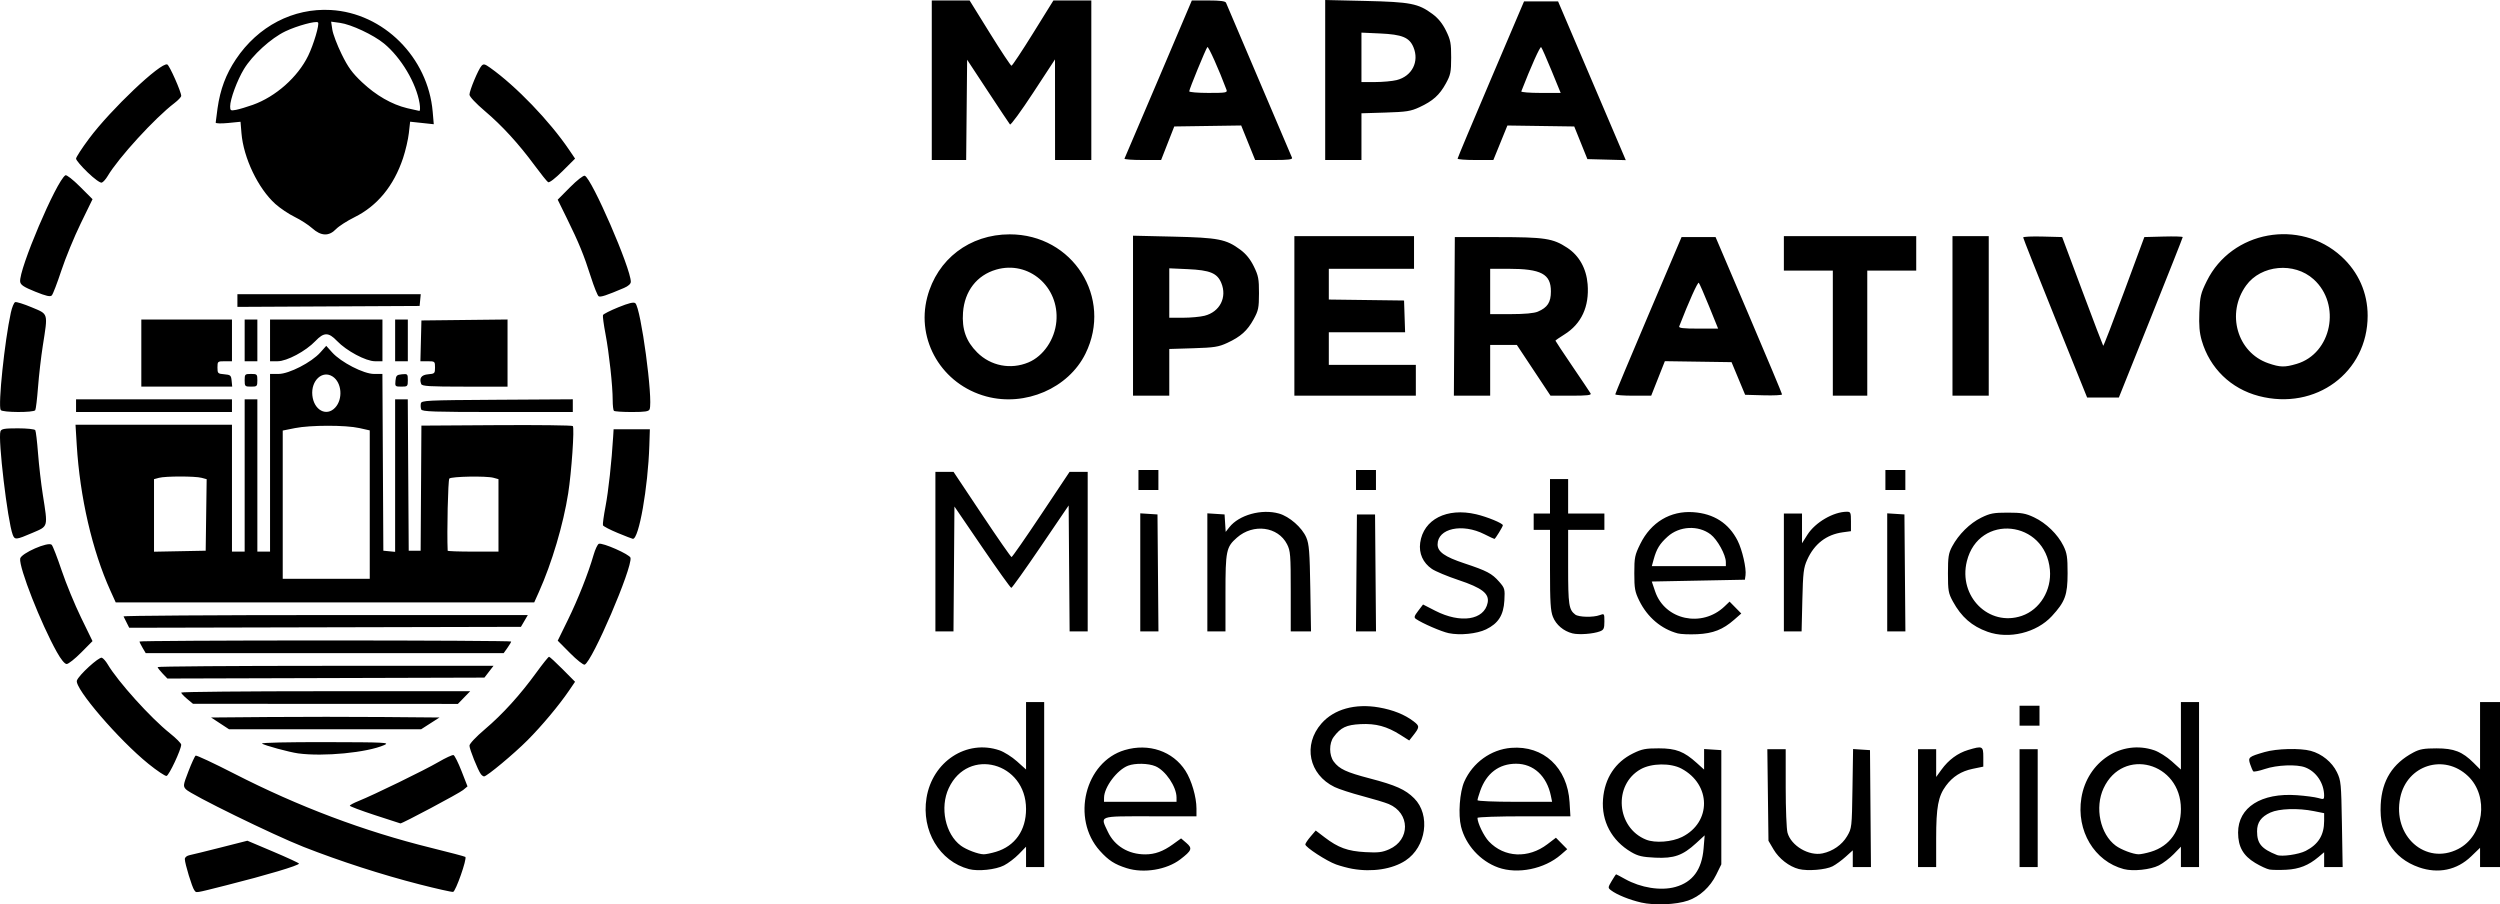<?xml version="1.0" encoding="UTF-8" standalone="no"?>
<!-- Created with Inkscape (http://www.inkscape.org/) -->

<svg
   version="1.1"
   id="svg1"
   width="1838.599"
   height="665.096"
   viewBox="0 0 1838.599 665.096"
   xmlns="http://www.w3.org/2000/svg"
   xmlns:svg="http://www.w3.org/2000/svg">
  <defs
     id="defs1" />
  <g
     id="g1"
     transform="translate(-104.068,-6.323)">
    <path
       style="fill:#000000"
       d="m 1311.09,670.083 c -8.595,-1.959 -18.015,-5.777 -22.203,-8.998 -2.36,-1.815 -2.344,-2.057 0.465,-6.817 1.601,-2.714 3.077,-4.935 3.279,-4.935 0.202,0 3.153,1.557 6.558,3.46 11.598,6.482 26.314,8.812 36.969,5.852 12.752,-3.542 19.511,-12.73 20.791,-28.264 l 0.8,-9.714 -6.306,5.785 c -9.837,9.024 -16.261,11.296 -30.073,10.635 -9.513,-0.455 -12.633,-1.185 -17.663,-4.132 -14.369,-8.421 -22.006,-22.782 -20.709,-38.941 1.237,-15.409 8.974,-27.184 22.095,-33.628 6.499,-3.192 9.185,-3.718 18.909,-3.704 12.74,0.018 18.541,2.264 28.06,10.864 l 5.273,4.764 v -7.562 -7.562 l 6.333,0.406 6.333,0.406 v 42 42 l -3.748,7.632 c -4.41,8.979 -12.124,16.051 -20.741,19.013 -8.802,3.025 -24.569,3.684 -34.422,1.438 z m 30.019,-48.221 c 21.74,-10.833 21.495,-38.603 -0.442,-50.278 -7.964,-4.238 -21.99,-4.043 -29.945,0.416 -20.397,11.434 -17.964,43.09 3.985,51.849 6.646,2.653 18.949,1.726 26.402,-1.988 z M 246.969,661 C 245.382,659.052 240,641.409 240,638.156 c 0,-1.357 1.428,-2.511 3.667,-2.962 2.017,-0.406 12.367,-2.951 23,-5.655 L 286,624.622 l 18.948,8.022 c 10.422,4.412 18.972,8.371 19,8.798 0.09,1.35 -24.07,8.559 -53.51,15.966 -24.141,6.074 -21.745,5.707 -23.469,3.591 z m 165.597,-4.284 c -27.667,-7.083 -58.465,-17.037 -85.232,-27.548 -22.286,-8.751 -83.046,-38.5 -86.557,-42.38 -2.131,-2.355 -2.026,-3.092 1.904,-13.283 2.288,-5.934 4.662,-11.099 5.275,-11.478 0.613,-0.379 13.324,5.568 28.246,13.216 47.355,24.268 95.534,42.424 144.988,54.636 13.488,3.331 24.793,6.326 25.124,6.657 1.334,1.334 -7.12,25.452 -9.018,25.726 -1.079,0.156 -12.208,-2.339 -24.73,-5.545 z M 816.667,645.494 c -21.671,-5.726 -35.087,-28.214 -31.206,-52.31 4.316,-26.803 29.515,-43.277 53.628,-35.061 3.426,1.167 9.233,4.823 12.904,8.124 l 6.674,6.001 V 547.457 522.667 H 865.333 872 v 60.667 60.667 h -6.667 -6.667 v -7.494 -7.494 l -5.278,5.439 c -2.903,2.991 -7.835,6.743 -10.961,8.338 -6.149,3.137 -19.015,4.488 -25.761,2.706 z m 19.848,-12.715 c 14.03,-4.222 22.152,-15.761 22.152,-31.468 0,-34.336 -42.658,-45.828 -56.865,-15.32 -6.65,14.281 -2.523,33.801 8.942,42.289 3.97,2.939 12.697,6.244 16.711,6.328 1.533,0.032 5.611,-0.791 9.06,-1.829 z m 96.152,12.023 c -8.895,-2.813 -13.372,-5.711 -19.704,-12.754 -21.288,-23.677 -11,-65.4 18.269,-74.092 17.658,-5.244 35.417,0.804 44.661,15.21 4.518,7.041 8.107,19.34 8.107,27.781 v 5.72 h -34 c -38.683,0 -36.838,-0.674 -31.168,11.387 4.905,10.435 15.115,16.613 27.457,16.613 7.143,0 13.171,-2.19 20.387,-7.407 l 6.01,-4.345 3.895,3.35 c 4.61,3.965 4.031,5.536 -4.433,12.035 -10.019,7.693 -26.918,10.476 -39.482,6.502 z m 36.667,-51.972 c 0,-7.916 -8.1,-19.893 -15.562,-23.011 -5.199,-2.172 -14.813,-2.366 -20.018,-0.404 -8.109,3.057 -17.648,15.75 -17.724,23.585 l -0.029,3 h 26.667 26.667 z m 129.333,52.458 c -3.3,-0.586 -8.7,-2.031 -12,-3.212 -6.934,-2.48 -22.693,-12.746 -22.613,-14.732 0.03,-0.739 1.763,-3.341 3.851,-5.782 l 3.797,-4.438 6.482,4.956 c 10.046,7.681 17.006,10.222 29.943,10.931 9.564,0.525 12.482,0.177 17.631,-2.1 15.635,-6.916 15.419,-26.611 -0.363,-33.268 -2.601,-1.097 -11.325,-3.732 -19.387,-5.857 -8.062,-2.124 -17.255,-5.12 -20.43,-6.657 -18.969,-9.183 -23.462,-31.041 -9.613,-46.774 9.24,-10.497 24.688,-14.802 42.208,-11.762 10.348,1.796 18.939,5.237 25.428,10.187 4.707,3.59 4.666,4.273 -0.66,11.007 l -2.468,3.121 -6.43,-4.078 c -9.967,-6.321 -18.102,-8.519 -29.41,-7.948 -10.451,0.528 -14.549,2.486 -19.733,9.429 -3.461,4.636 -3.434,13.445 0.057,18.128 4.062,5.45 9.196,7.848 26.479,12.367 19.121,5 26.212,8.176 32.666,14.63 12.171,12.171 8.896,35.72 -6.364,45.773 -9.625,6.341 -24.535,8.661 -39.071,6.079 z m 107.205,-0.977 c -13.125,-4.691 -23.922,-16.571 -27.283,-30.019 -2.212,-8.853 -1.022,-25.503 2.368,-33.121 6.222,-13.983 19.633,-23.656 34.447,-24.845 23.819,-1.912 41.464,14.51 42.988,40.008 l 0.618,10.333 h -34.171 c -18.794,0 -34.171,0.525 -34.171,1.166 0,3.719 4.717,13.46 8.39,17.325 11.335,11.929 29.004,12.747 43.091,1.993 l 6.211,-4.741 4.154,4.219 4.154,4.219 -4.667,4.059 c -12.071,10.499 -31.808,14.522 -46.129,9.403 z m 38.785,-52.644 c -3.008,-14.661 -12.763,-23.667 -25.637,-23.667 -12.522,0 -21.764,6.996 -26.326,19.926 -1.114,3.159 -2.026,6.267 -2.026,6.908 0,0.641 12.348,1.166 27.439,1.166 h 27.439 z m 182.325,53.773 c -7.098,-1.812 -14.581,-7.617 -18.574,-14.41 l -3.74,-6.363 -0.417,-33.667 -0.416,-33.667 h 6.75 6.75 l 0.01,28.333 c 0,15.583 0.598,30.46 1.32,33.059 2.679,9.642 15.725,17.338 25.784,15.211 7.551,-1.597 14.349,-6.347 18.019,-12.589 3.488,-5.933 3.542,-6.409 3.983,-35.083 l 0.447,-29.068 6.22,0.402 6.22,0.402 0.352,43 0.352,43 h -6.685 -6.685 v -6.155 -6.155 l -5.254,4.746 c -2.889,2.611 -7.212,5.759 -9.606,6.997 -4.969,2.57 -18.376,3.653 -24.826,2.007 z M 1666,645.494 c -21.671,-5.726 -35.087,-28.214 -31.206,-52.31 4.316,-26.803 29.515,-43.277 53.627,-35.061 3.426,1.167 9.233,4.823 12.904,8.124 l 6.674,6.001 v -24.79 -24.79 h 6.667 6.667 v 60.667 60.667 H 1714.667 1708 v -7.494 -7.494 l -5.278,5.439 c -2.903,2.991 -7.835,6.743 -10.961,8.338 -6.149,3.137 -19.015,4.488 -25.761,2.706 z m 19.848,-12.715 C 1699.878,628.557 1708,617.018 1708,601.311 c 0,-34.336 -42.658,-45.828 -56.865,-15.32 -6.65,14.281 -2.523,33.801 8.942,42.289 3.97,2.939 12.697,6.244 16.711,6.328 1.533,0.032 5.611,-0.791 9.06,-1.829 z m 87.302,13.029 c -1.934,-0.343 -6.687,-2.54 -10.563,-4.882 -8.831,-5.338 -12.535,-11.916 -12.54,-22.27 -0.01,-18.577 17.022,-29.402 43.286,-27.513 6.233,0.448 13.283,1.383 15.667,2.076 3.95,1.15 4.333,1.004 4.326,-1.646 -0.024,-9.248 -5.742,-17.797 -13.988,-20.914 -6.249,-2.362 -20.772,-1.776 -29.529,1.192 -4.295,1.455 -8.177,2.234 -8.627,1.731 -0.45,-0.504 -1.467,-2.862 -2.261,-5.241 -1.691,-5.068 -1.165,-5.509 10.659,-8.945 8.782,-2.552 26.011,-2.995 33.895,-0.872 8.182,2.203 15.661,8.289 19.244,15.66 2.985,6.139 3.179,8.156 3.689,38.149 l 0.538,31.667 h -6.805 -6.805 v -5.452 -5.452 l -4.178,3.516 c -7.29,6.134 -14.188,8.869 -23.607,9.358 -4.885,0.254 -10.464,0.181 -12.398,-0.162 z m 26.615,-13.702 c 9.333,-4.786 13.568,-11.657 13.568,-22.009 v -5.729 l -7.556,-1.517 c -11.598,-2.329 -25.521,-1.878 -31.934,1.034 -6.888,3.128 -9.843,7.275 -9.843,13.811 0,9.05 3.216,12.875 14.667,17.445 3.468,1.384 15.997,-0.418 21.099,-3.034 z m 83.345,12.092 c -19.291,-6.667 -29.389,-23.227 -28.182,-46.221 0.93,-17.726 8.705,-30.107 24.012,-38.237 4.667,-2.479 7.823,-3.042 17.06,-3.042 12.856,0 19.025,2.416 27.298,10.688 l 4.702,4.702 v -24.711 -24.711 h 7.333 7.333 v 60.667 60.667 H 1935.333 1928 v -7.088 -7.088 l -6.583,6.345 c -10.435,10.058 -24.131,12.929 -38.307,8.03 z m 28.765,-13.468 c 19,-9.693 22.928,-38.778 7.247,-53.659 -17.616,-16.716 -44.873,-8.083 -49.827,15.781 -5.879,28.319 18.613,50.105 42.581,37.877 z m -397.209,-30.064 v -43.333 h 6.667 6.667 v 10.2 10.2 l 3.909,-5.396 c 5.202,-7.181 11.933,-12.15 19.576,-14.45 10.581,-3.184 11.182,-2.906 11.182,5.179 v 7.067 l -7.739,1.598 c -8.509,1.758 -14.748,5.699 -19.747,12.475 -5.699,7.725 -7.181,15.711 -7.181,38.702 v 21.091 h -6.667 -6.667 z m 74.667,0 v -43.333 h 6.667 6.667 v 43.333 43.333 H 1596 h -6.667 z m -1209.667,5.104 c -10.083,-3.31 -18.331,-6.413 -18.328,-6.895 0.003,-0.482 2.853,-2.019 6.333,-3.416 11.243,-4.513 48.712,-22.782 58.719,-28.629 5.348,-3.125 10.395,-5.458 11.215,-5.185 0.82,0.273 3.471,5.565 5.889,11.759 l 4.398,11.262 -3.223,2.667 c -2.973,2.46 -44.938,24.799 -46.139,24.562 -0.292,-0.058 -8.781,-2.814 -18.864,-6.124 z M 213.244,568.084 c -21.805,-17.608 -54.431,-55.575 -52.631,-61.246 1.222,-3.85 16.253,-17.601 18.357,-16.794 1.012,0.388 2.899,2.5 4.195,4.693 7.587,12.844 31.618,39.5 45.837,50.844 4.583,3.657 8.333,7.439 8.333,8.405 0,3.548 -8.985,22.691 -10.796,23.002 -1.029,0.177 -7.011,-3.83 -13.293,-8.903 z m 244.487,7.582 c -2.174,-2.87 -8.397,-18.391 -8.397,-20.944 0,-1.412 4.77,-6.484 11.356,-12.076 13.065,-11.092 25.837,-25.165 37.875,-41.734 4.627,-6.369 8.809,-11.58 9.293,-11.58 0.484,0 4.986,4.137 10.004,9.194 l 9.124,9.194 -4.403,6.472 c -7.37,10.833 -19.997,25.931 -30.56,36.537 -9.989,10.031 -29.89,26.602 -31.947,26.602 -0.596,0 -1.651,-0.75 -2.345,-1.667 z M 323.333,560.393 c -6.458,-0.873 -25.222,-5.978 -26.6,-7.236 -0.717,-0.655 19.522,-1.109 46.667,-1.048 44.3,0.101 47.58,0.264 43.267,2.157 -12.683,5.566 -44.627,8.657 -63.333,6.127 z m -57.406,-22.059 -6.594,-4.333 42.43,-0.352 c 23.336,-0.194 61.123,-0.194 83.971,0 l 41.541,0.352 -6.754,4.333 -6.754,4.333 h -70.622 -70.622 z m 1323.406,-5.667 v -7.333 h 7.333 7.333 v 7.333 7.333 h -7.333 -7.333 z M 241.655,520.297 c -2.39,-1.997 -4.34,-4.081 -4.333,-4.631 0.007,-0.55 47.83,-1 106.274,-1 h 106.262 l -4.523,4.667 -4.523,4.667 -97.405,-0.036 L 246,523.928 Z M 223.59,501.601 C 221.615,499.54 220,497.437 220,496.927 c 0,-0.51 55.577,-0.927 123.504,-0.927 h 123.504 l -3.342,4.333 -3.342,4.333 -116.573,0.341 -116.573,0.341 z m 299.713,-14.965 -9.068,-9.138 7.393,-15.082 c 7.534,-15.371 15.065,-34.402 18.98,-47.963 1.198,-4.151 2.94,-7.839 3.871,-8.196 2.698,-1.035 22.8,7.841 23.29,10.284 1.472,7.333 -28.198,76.47 -33.728,78.592 -0.918,0.352 -5.751,-3.471 -10.738,-8.497 z m -377.502,-0.904 c -11.678,-20.882 -27.855,-62.116 -26.898,-68.562 0.581,-3.916 20.807,-12.776 23.205,-10.165 0.839,0.914 4.132,9.414 7.318,18.889 3.185,9.475 9.592,25.035 14.236,34.577 l 8.445,17.35 -8.348,8.423 c -4.591,4.633 -9.386,8.423 -10.655,8.423 -1.46,0 -4.14,-3.279 -7.303,-8.934 z m 63.153,-2.938 c -1.258,-2.13 -2.287,-4.23 -2.287,-4.667 0,-0.437 61.5,-0.794 136.667,-0.794 75.167,0 136.667,0.357 136.667,0.794 0,0.437 -1.241,2.537 -2.757,4.667 l -2.757,3.872 H 342.863 211.242 Z m 960.524,-10.826 c -5.358,-1.123 -19.448,-7.234 -24.051,-10.431 -1.59,-1.104 -1.317,-2.097 1.648,-5.984 l 3.555,-4.66 9.018,4.621 c 18.578,9.519 35.943,6.866 38.492,-5.881 1.348,-6.739 -4.043,-10.936 -21.532,-16.763 -8.083,-2.693 -16.841,-6.354 -19.462,-8.135 -6.556,-4.455 -9.687,-11.434 -8.62,-19.217 2.361,-17.229 19.63,-26.033 41.169,-20.99 8.124,1.902 19.638,6.646 19.638,8.09 0,0.984 -5.571,10.049 -6.176,10.049 -0.319,0 -3.642,-1.552 -7.385,-3.449 -16.298,-8.259 -34.439,-4.301 -34.439,7.513 0,5.39 5.232,9.093 19.58,13.86 16.748,5.563 20.356,7.466 25.695,13.546 4.128,4.702 4.313,5.37 3.832,13.882 -0.606,10.729 -4.482,16.817 -13.477,21.172 -6.751,3.268 -19.162,4.523 -27.485,2.778 z m 91.008,0.158 c -6.541,-1.659 -11.988,-6.271 -14.335,-12.136 C 1244.4,455.613 1244,449.164 1244,425.306 v -29.306 h -6 -6 v -6 -6 h 6 6 v -12.667 -12.667 h 6.667 6.667 v 12.667 12.667 H 1270.667 1284 v 6 6 h -13.333 -13.333 V 423.421 c 0,27.729 0.53,31.271 5.218,34.87 2.558,1.964 13.299,2.207 18.029,0.409 3.357,-1.276 3.42,-1.19 3.42,4.7 0,5.148 -0.466,6.177 -3.281,7.247 -4.987,1.896 -15.547,2.668 -20.233,1.48 z M 1338,472.167 c -12.152,-3.23 -22.376,-11.904 -28.337,-24.043 -3.216,-6.548 -3.663,-9.006 -3.663,-20.153 0,-11.661 0.357,-13.421 4.389,-21.611 7.854,-15.953 22.143,-24.519 38.965,-23.36 15.114,1.041 26.116,8.114 32.636,20.98 3.409,6.726 6.518,20.362 5.801,25.439 l -0.458,3.246 -34.242,0.667 -34.242,0.667 2.478,7.315 c 7.114,21.003 34.412,26.884 51.037,10.995 l 3.696,-3.533 4.304,4.371 4.304,4.371 -5.192,4.547 c -8.321,7.288 -15.541,10.126 -27.158,10.675 -5.674,0.268 -12.116,0.01 -14.316,-0.575 z m 35.32,-52.501 c -0.023,-5.297 -6.199,-16.518 -11.185,-20.321 -9.07,-6.918 -22.966,-6.202 -31.634,1.629 -5.829,5.266 -8.145,9.039 -10.246,16.692 l -1.373,5 h 27.226 27.226 z m 192.456,51.279 c -11.527,-4.117 -19.263,-10.883 -25.476,-22.279 -3.303,-6.059 -3.634,-7.944 -3.634,-20.667 0,-12.091 0.422,-14.791 3.095,-19.799 4.713,-8.831 13.039,-17.076 21.383,-21.173 6.527,-3.206 9.108,-3.694 19.522,-3.694 10.143,0 13.135,0.535 19.333,3.459 8.863,4.181 17.411,12.477 21.583,20.948 2.631,5.341 3.082,8.314 3.077,20.26 -0.01,15.928 -1.827,20.873 -11.566,31.439 -11.285,12.243 -31.495,17.158 -47.317,11.507 z m 25.193,-11.694 c 13.308,-4.535 22.042,-18.847 20.678,-33.886 -3.322,-36.642 -52.288,-41.685 -61.077,-6.291 -6.425,25.875 16.235,48.411 40.399,40.177 z M 792,412 v -58.667 h 6.664 6.664 l 20.884,31.333 c 11.486,17.233 21.291,31.333 21.789,31.333 0.498,0 10.303,-14.1 21.789,-31.333 l 20.884,-31.333 H 897.336 904 v 58.667 58.667 h -6.649 -6.649 L 890.351,424.365 890,378.063 869.42,408.365 c -11.319,16.666 -21.039,30.302 -21.599,30.302 -0.56,0 -10.199,-13.461 -21.42,-29.914 L 806,378.838 l -0.351,45.914 -0.351,45.914 H 798.649 792 Z m 150.667,15.26 V 383.854 l 6.333,0.406 6.333,0.406 0.352,43 0.352,43 h -6.685 -6.685 z m 49.333,0 V 383.854 l 6.333,0.406 6.333,0.406 0.41,6.416 0.41,6.416 2.688,-3.417 c 7.133,-9.068 23.725,-13.656 36.474,-10.087 7.698,2.155 17.014,10.322 20.134,17.65 2.053,4.821 2.502,10.517 2.943,37.355 l 0.521,31.667 h -7.456 -7.456 v -29.386 c 0,-26.949 -0.226,-29.829 -2.72,-34.719 -6.632,-12.999 -24.825,-15.399 -36.829,-4.859 -7.906,6.941 -8.451,9.58 -8.451,40.922 v 28.043 H 998.667 992 Z m 109.648,0.406 0.352,-43 h 6.667 6.667 l 0.352,43 0.352,43 h -7.37 -7.37 z M 1416,427.333 v -43.333 h 6.667 6.667 v 10.928 10.928 l 3.982,-6.279 c 5.766,-9.092 19.132,-16.878 29.018,-16.902 2.739,-0.007 3,0.614 3,7.145 v 7.152 l -6.004,0.823 c -12.04,1.65 -20.911,8.494 -26.192,20.206 -2.652,5.882 -3.071,9.375 -3.556,29.667 l -0.55,23 H 1422.515 1416 Z m 76,-0.073 V 383.854 l 6.333,0.406 6.333,0.406 0.352,43 0.352,43 H 1498.685 1492 Z M 197.26,464.339 c -1.012,-2.02 -2.06,-4.123 -2.328,-4.673 -0.268,-0.55 66.518,-1 148.413,-1 h 148.901 l -2.531,4.333 -2.531,4.333 -144.042,0.339 -144.042,0.339 z M 185.267,440.735 c -13.371,-29.489 -22.428,-68.711 -24.77,-107.271 l -0.899,-14.797 h 57.534 57.534 v 46.667 46.667 H 279.333 284 v -56 -56 h 4.667 4.667 v 56 56 H 298 h 4.667 v -65.333 -65.333 h 6.22 c 7.714,0 24.261,-8.498 30.78,-15.808 L 344,260.667 l 4.333,4.82 c 6.544,7.279 23.207,15.847 30.818,15.847 h 6.157 l 0.346,65 0.346,65 4.333,0.418 4.333,0.418 v -56.084 -56.084 h 4.652 4.652 l 0.348,55.667 0.348,55.667 h 4.384 4.384 l 0.282,-46 0.282,-46 55.252,-0.348 c 30.388,-0.192 55.636,0.108 56.106,0.667 1.281,1.521 -0.937,33.738 -3.409,49.519 -3.571,22.798 -12.041,51.33 -21.483,72.371 l -3.497,7.793 H 343.068 189.166 Z M 376,377.428 v -54.572 l -7.667,-1.722 C 358.273,318.873 332.355,318.891 321,321.166 l -9,1.803 v 54.516 54.516 h 32 32 z m -120.305,7.605 0.361,-26.301 -3.695,-0.997 c -4.771,-1.287 -26.601,-1.292 -31.361,-0.007 l -3.667,0.99 v 26.678 26.678 l 19,-0.37 19,-0.37 z m 214.972,0.326 V 358.717 L 467,357.702 c -5.243,-1.451 -30.901,-1.001 -32.472,0.57 -0.97,0.97 -1.859,39.44 -1.225,53.061 0.017,0.367 8.431,0.667 18.698,0.667 h 18.667 z M 350.544,306.131 c 5.892,-6.272 4.929,-18.461 -1.808,-22.875 -7.542,-4.941 -16.072,2.941 -14.963,13.827 1.106,10.867 10.368,15.864 16.771,9.048 z m -237.127,93.422 c -3.784,-9.953 -10.999,-70.841 -9.008,-76.028 0.694,-1.808 2.935,-2.192 12.804,-2.192 6.617,0 12.335,0.602 12.796,1.347 0.458,0.741 1.37,8.391 2.028,17 0.657,8.609 2.232,22.253 3.499,30.32 3.833,24.407 4.168,23.154 -7.535,28.182 -12.156,5.222 -13.086,5.31 -14.583,1.371 z m 444.934,-1.272 c -5.674,-2.347 -10.553,-4.885 -10.843,-5.64 -0.29,-0.755 0.566,-7.058 1.902,-14.007 2.094,-10.894 4.512,-33.025 5.605,-51.301 l 0.319,-5.333 H 568.667 582 l -0.382,12 c -0.985,30.909 -7.696,68.919 -12.114,68.608 -0.46,-0.033 -5.479,-1.979 -11.153,-4.326 z m 382.983,-38.948 v -7.333 H 948.667 956 v 7.333 7.333 h -7.333 -7.333 z m 160,0 v -7.333 h 7.333 7.333 v 7.333 7.333 h -7.333 -7.333 z m 389.333,0 v -7.333 h 7.333 7.333 v 7.333 7.333 H 1498 1490.667 Z M 104.583,307.864 c -2.058,-3.331 2.86,-50.527 7.463,-71.623 0.851,-3.9 2.278,-7.372 3.171,-7.715 0.893,-0.343 6.384,1.377 12.203,3.82 12.375,5.197 11.969,3.781 8.115,28.319 -1.267,8.067 -2.841,21.711 -3.499,30.32 -0.657,8.609 -1.57,16.259 -2.028,17 -1.15,1.861 -24.269,1.749 -25.426,-0.123 z M 160,304.667 v -4.667 h 57.333 57.333 v 4.667 4.667 H 217.333 160 Z m 253.845,2.745 c -0.406,-1.057 -0.529,-3.007 -0.273,-4.333 0.438,-2.273 3.644,-2.431 56.113,-2.759 l 55.649,-0.348 v 4.681 4.681 h -55.375 c -46.995,0 -55.487,-0.291 -56.113,-1.922 z m 141.71,1.033 c -0.489,-0.489 -0.889,-3.985 -0.889,-7.768 0,-10.561 -2.611,-34.6 -5.283,-48.641 -1.322,-6.948 -2.161,-13.248 -1.864,-14 0.297,-0.752 5.395,-3.335 11.328,-5.739 7.725,-3.13 11.262,-3.978 12.457,-2.986 4.087,3.392 13.204,71.003 10.519,78.002 -0.616,1.605 -3.314,2.022 -13.078,2.022 -6.766,0 -12.702,-0.4 -13.191,-0.889 z M 829.483,297.893 c -32.541,-8.751 -51.803,-41.067 -43.494,-72.968 7.296,-28.01 31.232,-46.258 60.678,-46.258 46.396,0 75.966,46.575 55.702,87.737 -12.535,25.462 -44.288,39.18 -72.886,31.489 z m 30.949,-25.047 c 10.989,-4.605 19.343,-16.85 20.532,-30.095 2.293,-25.541 -20.398,-45.088 -44.281,-38.145 -14.213,4.132 -23.254,15.83 -24.382,31.55 -0.887,12.361 2.241,21.18 10.412,29.351 9.961,9.961 24.646,12.819 37.72,7.34 z m 904.902,24.735 c -20.599,-5.384 -36.103,-20.432 -42.019,-40.781 -1.677,-5.77 -2.14,-11.247 -1.756,-20.799 0.471,-11.735 0.992,-13.921 5.484,-23.01 18.257,-36.941 68.341,-46.073 99.001,-18.051 12.509,11.433 19.289,26.745 19.289,43.566 0,41.741 -38.252,69.988 -80,59.076 z m 27.837,-23.656 c 25.715,-7.637 32.925,-43.726 12.427,-62.205 -14.281,-12.874 -38.638,-10.638 -49.645,4.557 -14.825,20.465 -6.624,49.273 16.278,57.183 8.77,3.029 12.061,3.102 20.941,0.465 z m -177.665,-33.591 c -12.936,-32.083 -23.517,-58.804 -23.513,-59.378 0,-0.575 6.457,-0.875 14.34,-0.667 l 14.333,0.378 14.864,39.753 c 8.175,21.864 15.075,39.963 15.333,40.219 0.258,0.256 7.167,-17.633 15.354,-39.753 l 14.885,-40.219 14.115,-0.378 c 7.763,-0.208 14.115,-0.026 14.115,0.404 0,0.431 -10.567,27.151 -23.482,59.378 l -23.482,58.596 h -11.671 -11.671 z M 937.333,238.495 V 179.656 L 967,180.349 c 33.117,0.774 38.765,1.872 49.191,9.568 4.242,3.131 7.39,7.011 10,12.326 3.341,6.805 3.806,9.23 3.786,19.757 -0.021,10.749 -0.431,12.741 -3.939,19.11 -4.664,8.47 -9.492,12.802 -19.372,17.383 -6.415,2.975 -9.545,3.468 -25,3.941 L 964,262.976 v 17.179 17.179 h -13.333 -13.333 z m 52.614,0.046 c 11.256,-2.834 16.72,-13.575 12.295,-24.167 -3.003,-7.186 -8.305,-9.366 -24.576,-10.104 L 964,203.65 v 18.175 18.175 h 10.076 c 5.542,0 12.684,-0.657 15.871,-1.459 z M 1056,238.667 v -58.667 h 44 44 v 12 12 h -31.333 -31.333 v 11.306 11.306 l 27.667,0.36 27.667,0.36 0.385,11.667 0.385,11.667 h -28.052 -28.052 v 12 12 h 32 32 v 11.333 11.333 H 1100.667 1056 Z m 117.653,0.333 0.347,-58.333 31.333,0.023 c 34.976,0.025 40.806,0.917 51.346,7.851 8.765,5.766 14.062,15.233 14.989,26.789 1.321,16.46 -4.563,29.191 -17.09,36.979 -3.618,2.249 -6.579,4.3 -6.579,4.558 0,0.258 5.605,8.718 12.455,18.801 6.85,10.083 12.886,19.082 13.412,19.999 0.742,1.292 -2.466,1.667 -14.265,1.667 h -15.222 L 1232,278.667 1219.619,260 H 1209.81 1200 v 18.667 18.667 h -13.347 -13.347 z m 61.39,-3.483 c 7.138,-3.021 9.624,-6.866 9.624,-14.883 0,-12.82 -7.167,-16.634 -31.257,-16.634 H 1200 v 16.667 16.667 h 15.376 c 9.986,0 16.88,-0.637 19.667,-1.816 z M 1292,296.299 c 0,-0.569 10.971,-26.819 24.38,-58.333 l 24.38,-57.299 h 12.503 12.503 l 24.446,57.333 c 13.445,31.533 24.448,57.804 24.45,58.38 0,0.576 -6.104,0.876 -13.57,0.667 l -13.573,-0.38 -5,-12 -5,-12 -24.523,-0.362 -24.523,-0.362 -5.025,12.695 -5.025,12.695 h -13.212 c -7.266,0 -13.212,-0.466 -13.212,-1.034 z m 69.022,-64.632 c -3.641,-8.983 -7.056,-16.799 -7.589,-17.368 -0.759,-0.811 -7.29,13.713 -14.404,32.035 -0.494,1.271 2.823,1.667 13.983,1.667 h 14.63 z M 1452,251.333 v -46 h -18 -18 v -12.667 -12.667 h 48.667 48.667 v 12.667 12.667 h -18 -18 v 46 46 H 1464.667 1452 Z m 88,-12.667 v -58.667 h 13.333 13.333 v 58.667 58.667 H 1553.333 1540 Z M 208,266 v -24.667 h 33.333 33.333 v 15.333 15.333 h -5.333 c -5.189,0 -5.333,0.125 -5.333,4.586 0,4.337 0.272,4.609 5,5 4.565,0.378 5.036,0.791 5.418,4.747 l 0.418,4.333 H 241.418 208 Z m 76,20 c 0,-4.444 0.222,-4.667 4.667,-4.667 4.444,0 4.667,0.222 4.667,4.667 0,4.444 -0.222,4.667 -4.667,4.667 -4.444,0 -4.667,-0.222 -4.667,-4.667 z m 110.916,0.333 c 0.367,-3.81 0.941,-4.384 4.751,-4.751 4.156,-0.401 4.333,-0.224 4.333,4.333 0,4.557 -0.194,4.751 -4.751,4.751 -4.557,0 -4.734,-0.177 -4.333,-4.333 z m 18.93,2.411 c -1.658,-4.319 0.087,-6.737 5.166,-7.158 4.716,-0.391 4.989,-0.665 4.989,-5 0,-4.468 -0.139,-4.586 -5.377,-4.586 h -5.377 l 0.377,-15 0.377,-15 31.667,-0.357 31.667,-0.357 v 24.691 24.691 h -31.375 c -26.094,0 -31.499,-0.324 -32.113,-1.922 z M 284,256.667 v -15.333 h 4.667 4.667 v 15.333 15.333 H 288.667 284 Z m 18.667,0 V 241.333 H 344 385.333 v 15.333 15.333 h -5.45 c -6.73,0 -21.043,-7.647 -28.01,-14.965 -6.163,-6.474 -9.604,-6.453 -15.833,0.095 -7.079,7.442 -20.984,14.87 -27.835,14.87 h -5.539 z m 92,0 V 241.333 H 399.333 404 v 15.333 15.333 h -4.667 -4.667 z m -116,-29.321 v -4.679 h 67.418 67.418 l -0.418,4.333 -0.418,4.333 -67,0.346 -67,0.346 z M 130,220.827 c -8.377,-3.378 -10.759,-4.938 -11.098,-7.268 -1.246,-8.58 26.647,-74.239 33.28,-78.339 0.803,-0.496 5.579,3.231 10.696,8.348 l 9.244,9.244 -8.727,17.927 c -4.8,9.86 -11.199,25.427 -14.221,34.594 -3.021,9.167 -6.172,17.37 -7.001,18.231 -1.147,1.19 -4.055,0.537 -12.174,-2.737 z m 414.328,3.376 c -0.809,-0.5 -3.379,-6.9 -5.713,-14.222 -5.153,-16.172 -8.811,-25.103 -17.635,-43.058 l -6.754,-13.744 9.073,-9.143 c 5.141,-5.181 9.841,-8.848 10.846,-8.462 C 539.293,137.549 568,203.68 568,213.566 c 0,1.504 -1.864,3.193 -5,4.528 -13.002,5.537 -17.315,6.948 -18.672,6.109 z M 333.671,174.181 c -2.752,-2.467 -8.549,-6.211 -12.882,-8.32 -4.333,-2.109 -10.74,-6.407 -14.237,-9.551 -12.644,-11.368 -23.406,-33.858 -24.902,-52.038 l -0.691,-8.396 -9.146,0.901 c -5.058,0.498 -9.134,0.377 -9.119,-0.271 0.015,-0.645 0.625,-5.372 1.356,-10.506 1.989,-13.957 6.149,-25.076 13.489,-36.05 16.312,-24.389 42.156,-37.82 69.795,-36.271 38.776,2.173 71.511,34.852 74.958,74.832 l 0.791,9.178 -8.693,-0.931 -8.693,-0.931 -0.941,8.42 c -0.517,4.631 -2.443,12.914 -4.28,18.407 -6.82,20.396 -18.937,35.137 -35.687,43.415 -5.453,2.695 -11.573,6.632 -13.601,8.749 -5.201,5.429 -10.987,5.219 -17.518,-0.637 z M 290.02,83.422 c 16.833,-6.011 33.034,-20.38 40.69,-36.089 4.033,-8.275 8.462,-23.273 7.234,-24.5 -1.381,-1.381 -15.434,2.439 -23.985,6.52 -10.61,5.064 -24.27,17.511 -30.5,27.792 -4.981,8.219 -10.126,22.166 -10.126,27.446 0,3.051 0.378,3.27 4.333,2.519 2.383,-0.453 7.942,-2.112 12.353,-3.687 z M 412.645,82.333 C 410.217,67.431 398.994,48.576 386.417,38.27 378.677,31.928 362.303,24.254 354.129,23.14 l -6.537,-0.892 0.879,5.876 c 0.484,3.232 3.557,11.335 6.829,18.008 4.745,9.675 7.785,13.861 15.013,20.667 10.321,9.719 21.826,16.333 33.199,19.086 4.302,1.041 8.324,1.943 8.938,2.004 0.614,0.061 0.702,-2.439 0.194,-5.556 z M 168.553,133.124 C 163.849,128.607 160,124.05 160,122.998 c 0,-1.052 4.322,-7.707 9.604,-14.789 15.937,-21.366 52.778,-56.293 57.476,-54.49 1.606,0.616 10.285,20.169 10.264,23.123 -0.006,0.83 -2.261,3.221 -5.011,5.314 -14.336,10.911 -41.194,40.27 -49.128,53.701 -1.319,2.233 -3.231,4.379 -4.249,4.769 -1.083,0.416 -5.399,-2.697 -10.404,-7.503 z m 338.598,7.176 C 506.318,139.768 501.872,134.233 497.272,128 485.369,111.871 473.431,98.837 460.524,87.879 454.047,82.38 449.333,77.353 449.333,75.944 c 0,-3.043 6.498,-18.614 8.842,-21.187 1.497,-1.643 2.392,-1.446 6.409,1.412 19.092,13.584 43.63,39.093 58.022,60.317 l 4.398,6.486 -9.169,9.147 c -5.459,5.446 -9.782,8.756 -10.685,8.181 z M 789.333,65.333 V 6.667 h 13.911 13.911 l 14.882,24 c 8.185,13.2 15.348,24 15.918,24 0.569,0 7.741,-10.8 15.936,-24 L 878.791,6.667 h 13.938 13.938 V 65.333 124 H 893.333 880 l -0.019,-37 -0.019,-37 -16.058,24.523 c -8.832,13.488 -16.502,23.988 -17.044,23.333 -0.542,-0.654 -7.858,-11.634 -16.256,-24.398 L 815.333,50.25 814.979,87.125 814.624,124 H 801.979 789.333 Z M 931.053,123 c 0.299,-0.55 11.567,-26.95 25.039,-58.667 L 980.588,6.667 h 12.23 c 8.532,0 12.436,0.504 12.911,1.667 0.375,0.917 11.3,26.567 24.278,57 12.978,30.433 23.9,56.083 24.27,57 0.513,1.27 -2.636,1.667 -13.226,1.667 h -13.899 l -5.131,-12.695 -5.131,-12.695 -24.615,0.362 -24.615,0.362 -4.831,12.33 -4.831,12.33 -13.745,0.003 C 936.695,123.999 930.754,123.55 931.053,123 Z m 75.027,-50.667 c -5.515,-14.745 -13.349,-32.231 -14.064,-31.394 -1.199,1.403 -13.348,31.026 -13.348,32.546 0,0.65 6.364,1.181 14.143,1.181 12.913,0 14.067,-0.203 13.27,-2.333 z m 72.588,-7.172 V 6.323 l 29.667,0.693 c 33.117,0.774 38.765,1.872 49.191,9.568 4.242,3.131 7.39,7.011 10,12.326 3.341,6.805 3.806,9.23 3.786,19.757 -0.021,10.749 -0.431,12.741 -3.939,19.11 -4.664,8.47 -9.492,12.802 -19.372,17.383 -6.415,2.975 -9.545,3.468 -25,3.941 l -17.667,0.541 V 106.821 124 H 1092 1078.667 Z m 52.614,0.046 c 11.256,-2.834 16.72,-13.575 12.295,-24.167 -3.003,-7.186 -8.305,-9.366 -24.576,-10.104 l -13.667,-0.62 v 18.175 18.175 h 10.076 c 5.542,0 12.684,-0.657 15.871,-1.459 z M 1176.037,123 c 0.02,-0.55 11.025,-26.8 24.455,-58.333 l 24.419,-57.333 h 12.51 12.51 l 24.899,58.377 24.899,58.377 -14.113,-0.377 -14.113,-0.377 -4.837,-12 -4.837,-12 -24.581,-0.357 -24.581,-0.357 -5.162,12.691 L 1202.342,124 h -13.171 c -7.244,0 -13.155,-0.45 -13.134,-1 z m 69.125,-64.667 c -3.682,-8.983 -7.133,-16.787 -7.669,-17.341 -0.754,-0.78 -7.442,14.117 -14.604,32.531 -0.244,0.628 6.173,1.143 14.262,1.143 h 14.706 z"
       id="path1" />
  </g>
</svg>
